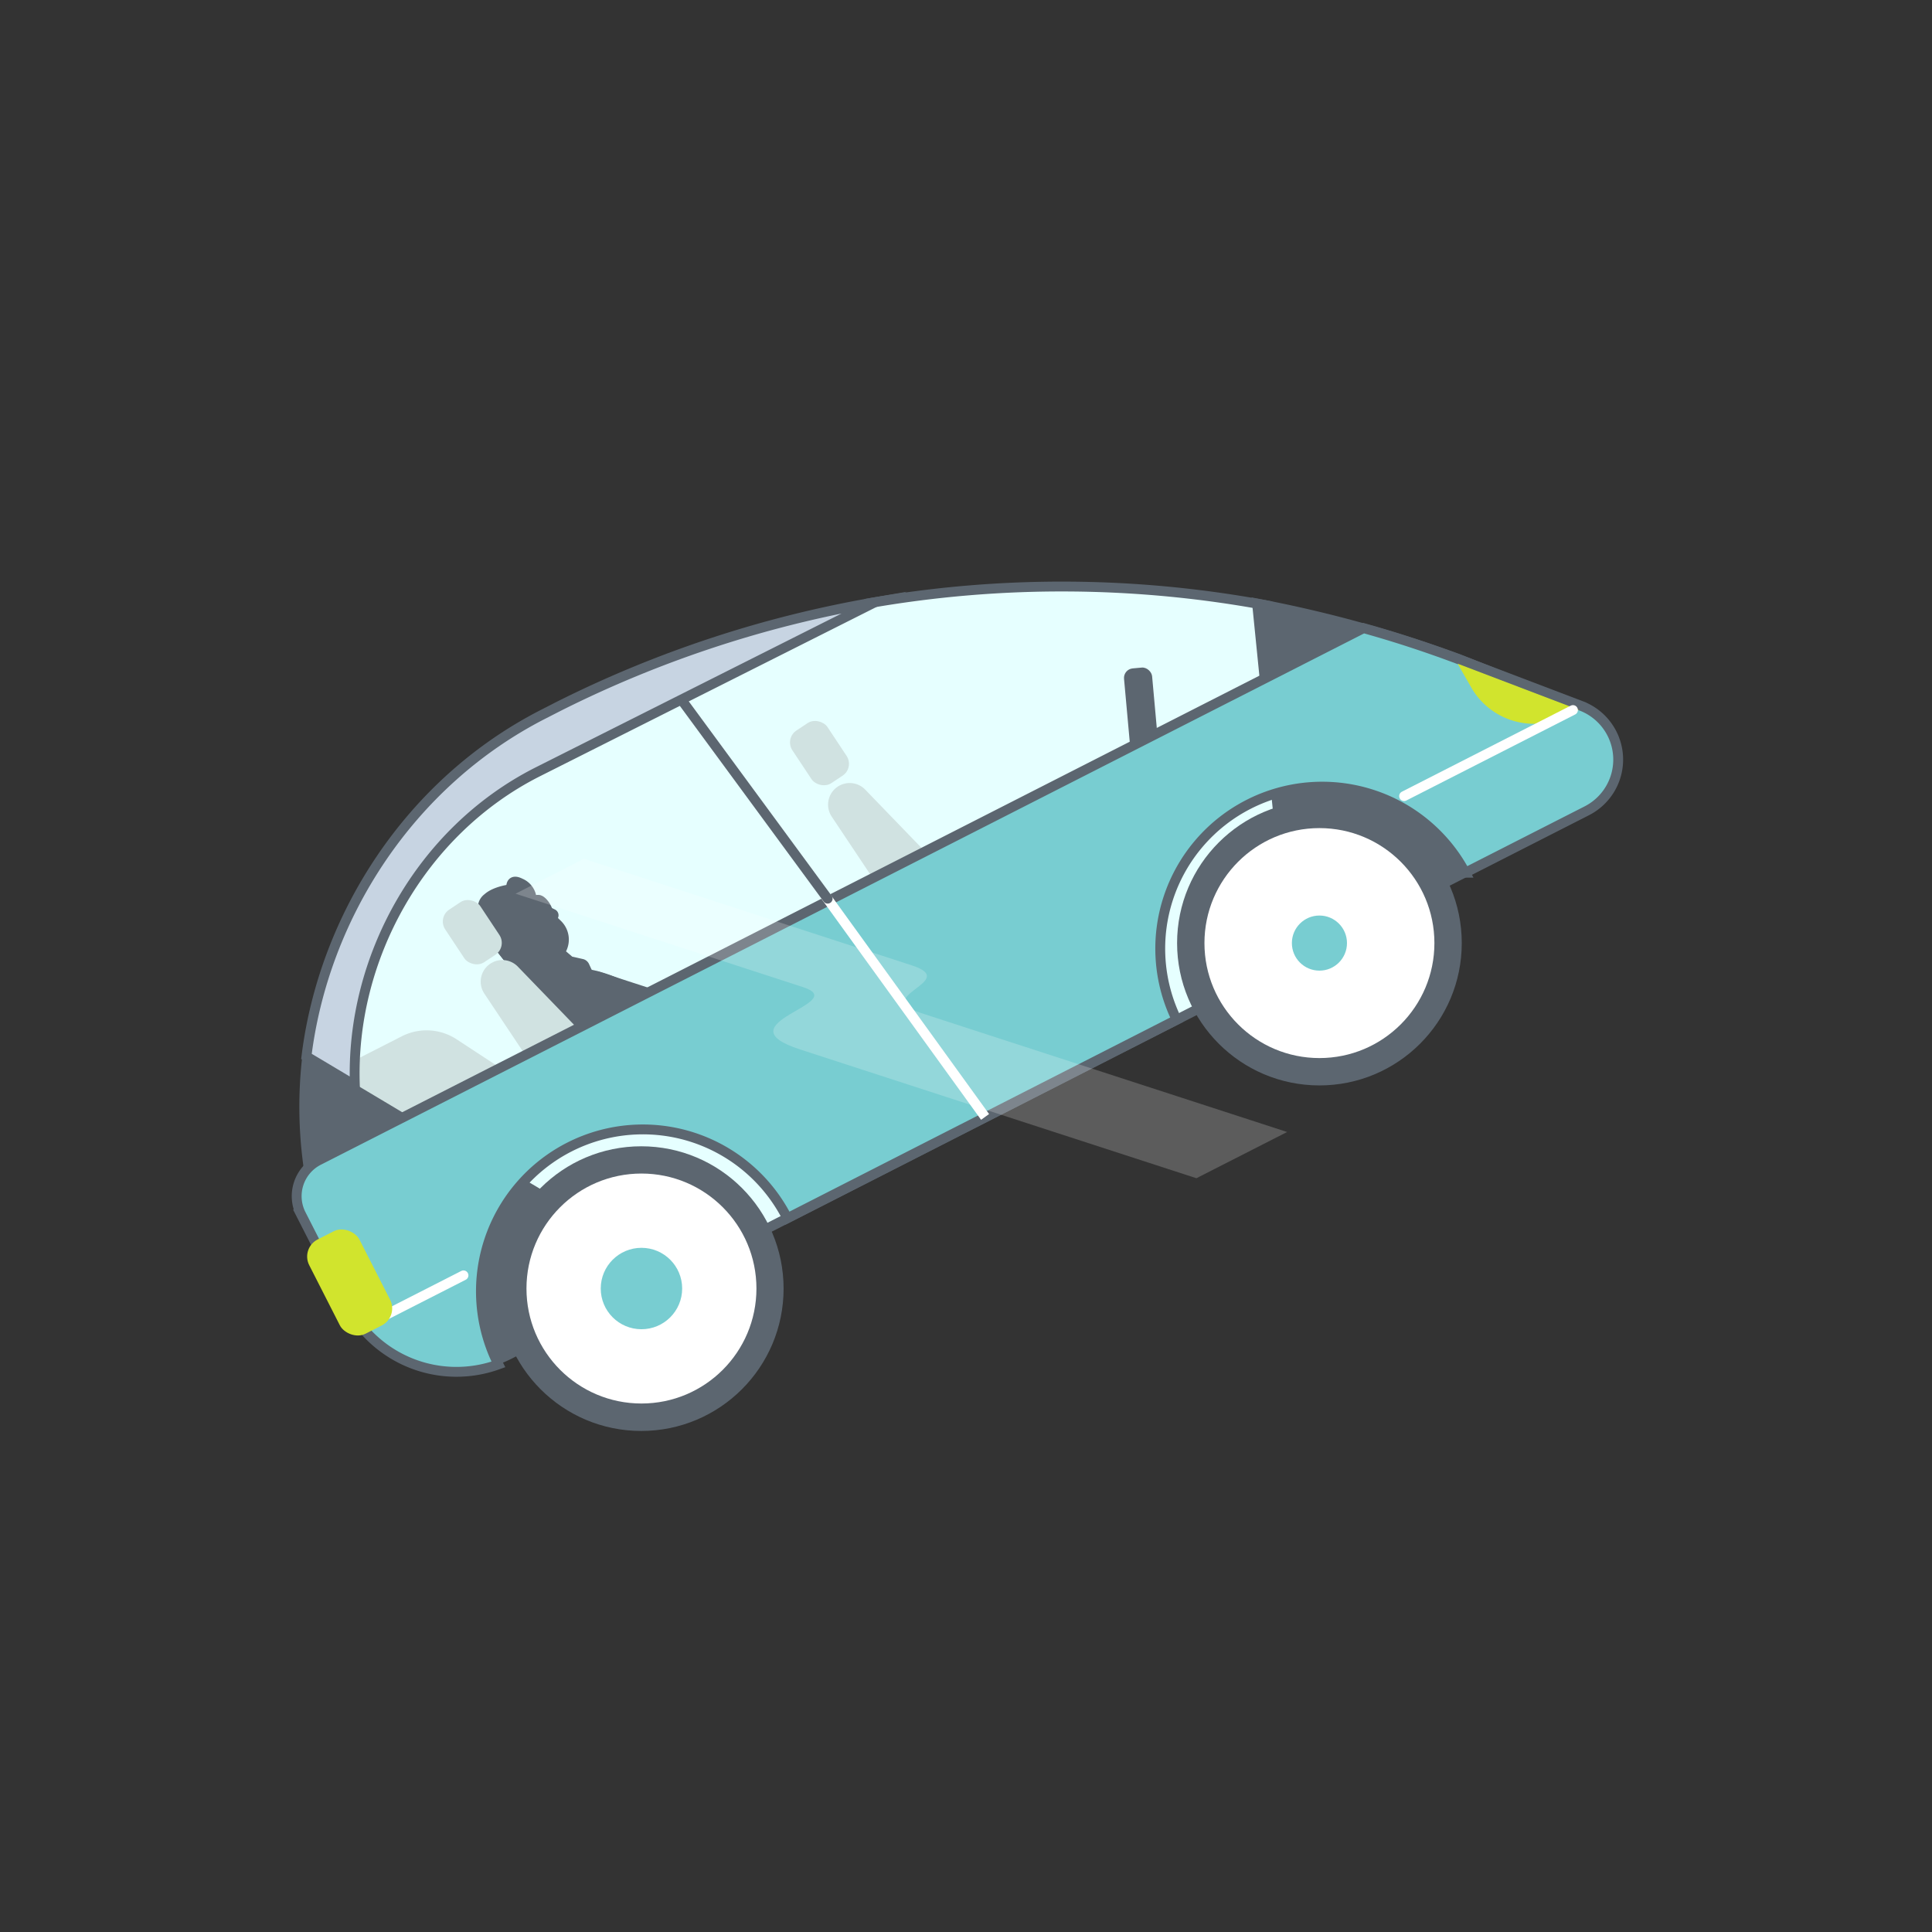 <svg data-name="Layer 1" xmlns="http://www.w3.org/2000/svg" xmlns:xlink="http://www.w3.org/1999/xlink" viewBox="0 0 392 392" role="presentation"><rect x="0" y="0" width="392" height="392" fill="#333333" stroke="none"/><defs><style>.cls-1,.cls-10,.cls-11,.cls-12{fill:none;}.cls-2{fill:#e6ffff;}.cls-11,.cls-2,.cls-5,.cls-6,.cls-7{stroke:#5c6670;}.cls-10,.cls-11,.cls-12,.cls-2,.cls-6{stroke-linejoin:round;}.cls-10,.cls-11,.cls-12,.cls-2,.cls-5,.cls-6,.cls-7{stroke-width:2px;}.cls-3,.cls-6{fill:#5c6670;}.cls-4{fill:#d0e2e1;}.cls-5{fill:#c7d4e2;}.cls-5,.cls-7{stroke-miterlimit:10;}.cls-13,.cls-7{fill:#78cdd1;}.cls-8{fill:#d1e42d;}.cls-15,.cls-9{fill:#fff;}.cls-10,.cls-12{stroke:#fff;}.cls-11,.cls-12{stroke-linecap:round;}.cls-14{clip-path:url(#clip-path);}.cls-15{opacity:0.2;}</style><clipPath><path class="cls-1" d="M64.61,235.45l212.06-108q9.91,2.76,19.62,6.44l24.57,9.35A11.66,11.66,0,0,1,322,164.49l-24.7,12.58a32.86,32.86,0,0,0-58.55,29.83l-79,40.28a32.85,32.85,0,0,0-58.63,29.66,24.87,24.87,0,0,1-30.67-12.07l-9.36-18.36A8.16,8.16,0,0,1,64.61,235.45Z"/></clipPath></defs><title>Assets</title><path class="cls-2" d="M107.84,157.16l68.07-34.69a227.4,227.4,0,0,1,81.76.49l6.61,70.94L137,258.76,71.2,219.45A67.19,67.19,0,0,1,107.84,157.16Z"/><path class="cls-3" d="M296.45,132.82l25.11,10c9.9,3.76,9.81,17.91.38,22.72l-60.47,30.81-7.54-75.13A261.41,261.41,0,0,1,296.45,132.82Z"/><path class="cls-4" d="M102.49,217.33l-9.85-6.46a11.1,11.1,0,0,0-11.11-.61l-11.92,6.07,7.59,14.9S101.28,217.94,102.49,217.33Z"/><path class="cls-5" d="M72,220.2l-9.82-5.86c3.51-28.27,20.83-55.56,48.13-69.47l3.07-1.57a230.12,230.12,0,0,1,64.15-21.11L108.92,156.7C85.35,168.71,71.05,194.42,72,220.2Z"/><path class="cls-3" d="M71.2,219.45,137,258.76l-33.13,16.88a24.87,24.87,0,0,1-33.45-10.87h0a88.39,88.39,0,0,1-9-51.18l9.81,5.86"/><rect class="cls-3" x="229.41" y="135.46" width="5.72" height="34.14" rx="1.94" ry="1.94" transform="translate(477.37 283.47) rotate(174.82)"/><path class="cls-4" d="M191,191.14l4.4-2.94a4.38,4.38,0,0,0,.72-6.69l-20.57-21.3a4.39,4.39,0,0,0-5.58-.6h0a4.39,4.39,0,0,0-1.22,6.08l16.17,24.23A4.38,4.38,0,0,0,191,191.14Z"/><rect class="cls-4" x="160.91" y="146.91" width="8.58" height="12.87" rx="2.91" ry="2.91" transform="matrix(-0.83, 0.55, -0.55, -0.83, 387.73, 189.22)"/><rect class="cls-6" x="119.48" y="200.79" width="18.76" height="7.61" transform="translate(188.19 438.99) rotate(-162)"/><polyline class="cls-6" points="102.36 193.35 109.95 203.11 119.47 198.26 113.51 193.21"/><line class="cls-6" x1="107.22" y1="199.55" x2="115.97" y2="195.22"/><path class="cls-6" d="M110.48,186.12a2.47,2.47,0,0,1-1.59-1.2c-.55-.87-.72-1.75-.38-2l.55-.34,2,3.2S110.58,186.14,110.48,186.12Z"/><ellipse class="cls-6" cx="110.06" cy="184.19" rx="0.72" ry="1.86" transform="translate(-80.8 86.15) rotate(-31.95)"/><path class="cls-6" d="M110.41,195.31l1.69-.86a4.29,4.29,0,0,0,1-6.9l-4.46-4.34a5.56,5.56,0,0,0-6.4-1h0a5.56,5.56,0,0,0-2,8.2l2.08,2.9A6.34,6.34,0,0,0,110.41,195.31Z"/><line class="cls-6" x1="109.43" y1="183.95" x2="102.05" y2="187.71"/><path class="cls-6" d="M102.21,193.18a66.54,66.54,0,0,1-4.28-5.72c-1.05-1.81.3-2.24.3-2.24a2.36,2.36,0,0,1,.7-3c1.6-1.47,4.82-1.81,4.82-1.81s-.43-2.38,1.86-1.2a3.72,3.72,0,0,1,2.26,3.15c-.56,2.24-4.15,1.59-4.15,1.59s.41,1.07-.17,1.46l.06.12a1.44,1.44,0,0,1-1.71,2l-.38-.12Z"/><path class="cls-6" d="M96.85,184.82s.67-.47,1.38.4a1.25,1.25,0,0,0-1-.07"/><path class="cls-6" d="M100,190.2a3.5,3.5,0,0,0,.37,1.11c.32.45.57.23.57.23a.59.59,0,0,0,.19.62,4.07,4.07,0,0,0,.81.44"/><path class="cls-6" d="M109.28,184.06l2.87,1.37a.31.31,0,0,1,0,.56l-.72.36"/><path class="cls-6" d="M109.38,186.87a2.4,2.4,0,0,1-1.59-1.2c-.55-.87-.72-1.74-.38-1.95l.55-.35,2,3.2S109.48,186.9,109.38,186.87Z"/><ellipse class="cls-6" cx="108.96" cy="184.94" rx="0.72" ry="1.86" transform="translate(-81.36 85.68) rotate(-31.95)"/><path class="cls-6" d="M103,187.72a1.57,1.57,0,0,0-2.2-.23l-.21.18a1.56,1.56,0,0,0-.23,2.2l1.17,1.44a1.57,1.57,0,0,0,2.2.23l.22-.18a1.57,1.57,0,0,0,.56-1"/><path class="cls-6" d="M100.85,188.2a1.74,1.74,0,0,1,2.26.61"/><path class="cls-6" d="M117.83,197.54s2.8-.26,9.21,2.73a36.69,36.69,0,0,1,6.07,3.47l-3.61,1.93-10.93-7.82Z"/><path class="cls-6" d="M102.44,188.27a.88.88,0,0,0-.26,1.3"/><rect class="cls-6" x="104.17" y="190.75" width="6.84" height="7.21" transform="translate(312.3 280.65) rotate(141.82)"/><path class="cls-6" d="M119.43,197.81l-.83-1.8a.83.83,0,0,0-.48-.43l-1.94-.44c-.27-.06-.43.18-.32.5l.59,1.83a.75.75,0,0,0,.52.52l2.19.42C119.45,198.46,119.59,198.16,119.43,197.81Z"/><path class="cls-6" d="M144.55,214.94l-19,9.7L107.63,201s1.8-3.56,7.18-3,8.21,1.29,11.6,2.79C132.35,203.46,144.55,214.94,144.55,214.94Z"/><path class="cls-6" d="M111.86,187a1.79,1.79,0,0,1-2.1.67"/><path class="cls-4" d="M120.52,227.05l4.4-2.94a4.38,4.38,0,0,0,.72-6.69l-20.57-21.29a4.38,4.38,0,0,0-5.58-.6h0a4.37,4.37,0,0,0-1.22,6.07l16.17,24.24A4.39,4.39,0,0,0,120.52,227.05Z"/><rect class="cls-4" x="90.42" y="182.82" width="8.58" height="12.87" rx="2.91" ry="2.91" transform="matrix(-0.83, 0.55, -0.55, -0.83, 278.53, 294.13)"/><path class="cls-7" d="M64.61,235.45l212.06-108q9.91,2.76,19.62,6.44l24.57,9.35A11.66,11.66,0,0,1,322,164.49l-24.7,12.58a32.86,32.86,0,0,0-58.55,29.83l-79,40.28a32.85,32.85,0,0,0-58.63,29.66,24.87,24.87,0,0,1-30.67-12.07l-9.36-18.36A8.16,8.16,0,0,1,64.61,235.45Z"/><circle class="cls-6" cx="267.71" cy="191.35" r="27.88"/><path class="cls-8" d="M317.87,145.26l2.45-1.25-24.57-9.35,2.78,4.85A14.64,14.64,0,0,0,317.87,145.26Z"/><circle class="cls-6" cx="130.11" cy="261.46" r="27.88"/><circle class="cls-9" cx="267.71" cy="191.35" r="23.33"/><circle class="cls-9" cx="130.15" cy="261.44" r="23.33"/><line class="cls-10" x1="167.24" y1="181.46" x2="199.87" y2="226.62"/><line class="cls-11" x1="138.43" y1="142.2" x2="167.93" y2="182.34"/><line class="cls-12" x1="319.15" y1="144.07" x2="284.89" y2="161.53"/><line class="cls-12" x1="94.04" y1="258.77" x2="73.42" y2="269.28"/><circle class="cls-13" cx="267.71" cy="191.35" r="5.59"/><rect class="cls-8" x="65.22" y="249.49" width="11.44" height="21.45" rx="3.88" ry="3.88" transform="translate(252.29 459.86) rotate(153)"/><circle class="cls-13" cx="130.15" cy="261.44" r="8.26"/><g class="cls-14"><path class="cls-15" d="M118.49,174.25,185,195.87c10,3.25-8.58,6.27,1.9,9.68l74.26,24.13-18.41,9.38-80.42-26.13c-16.4-5.33,10.61-9.4.59-12.65l-58.32-18.95Z"/></g></svg>
